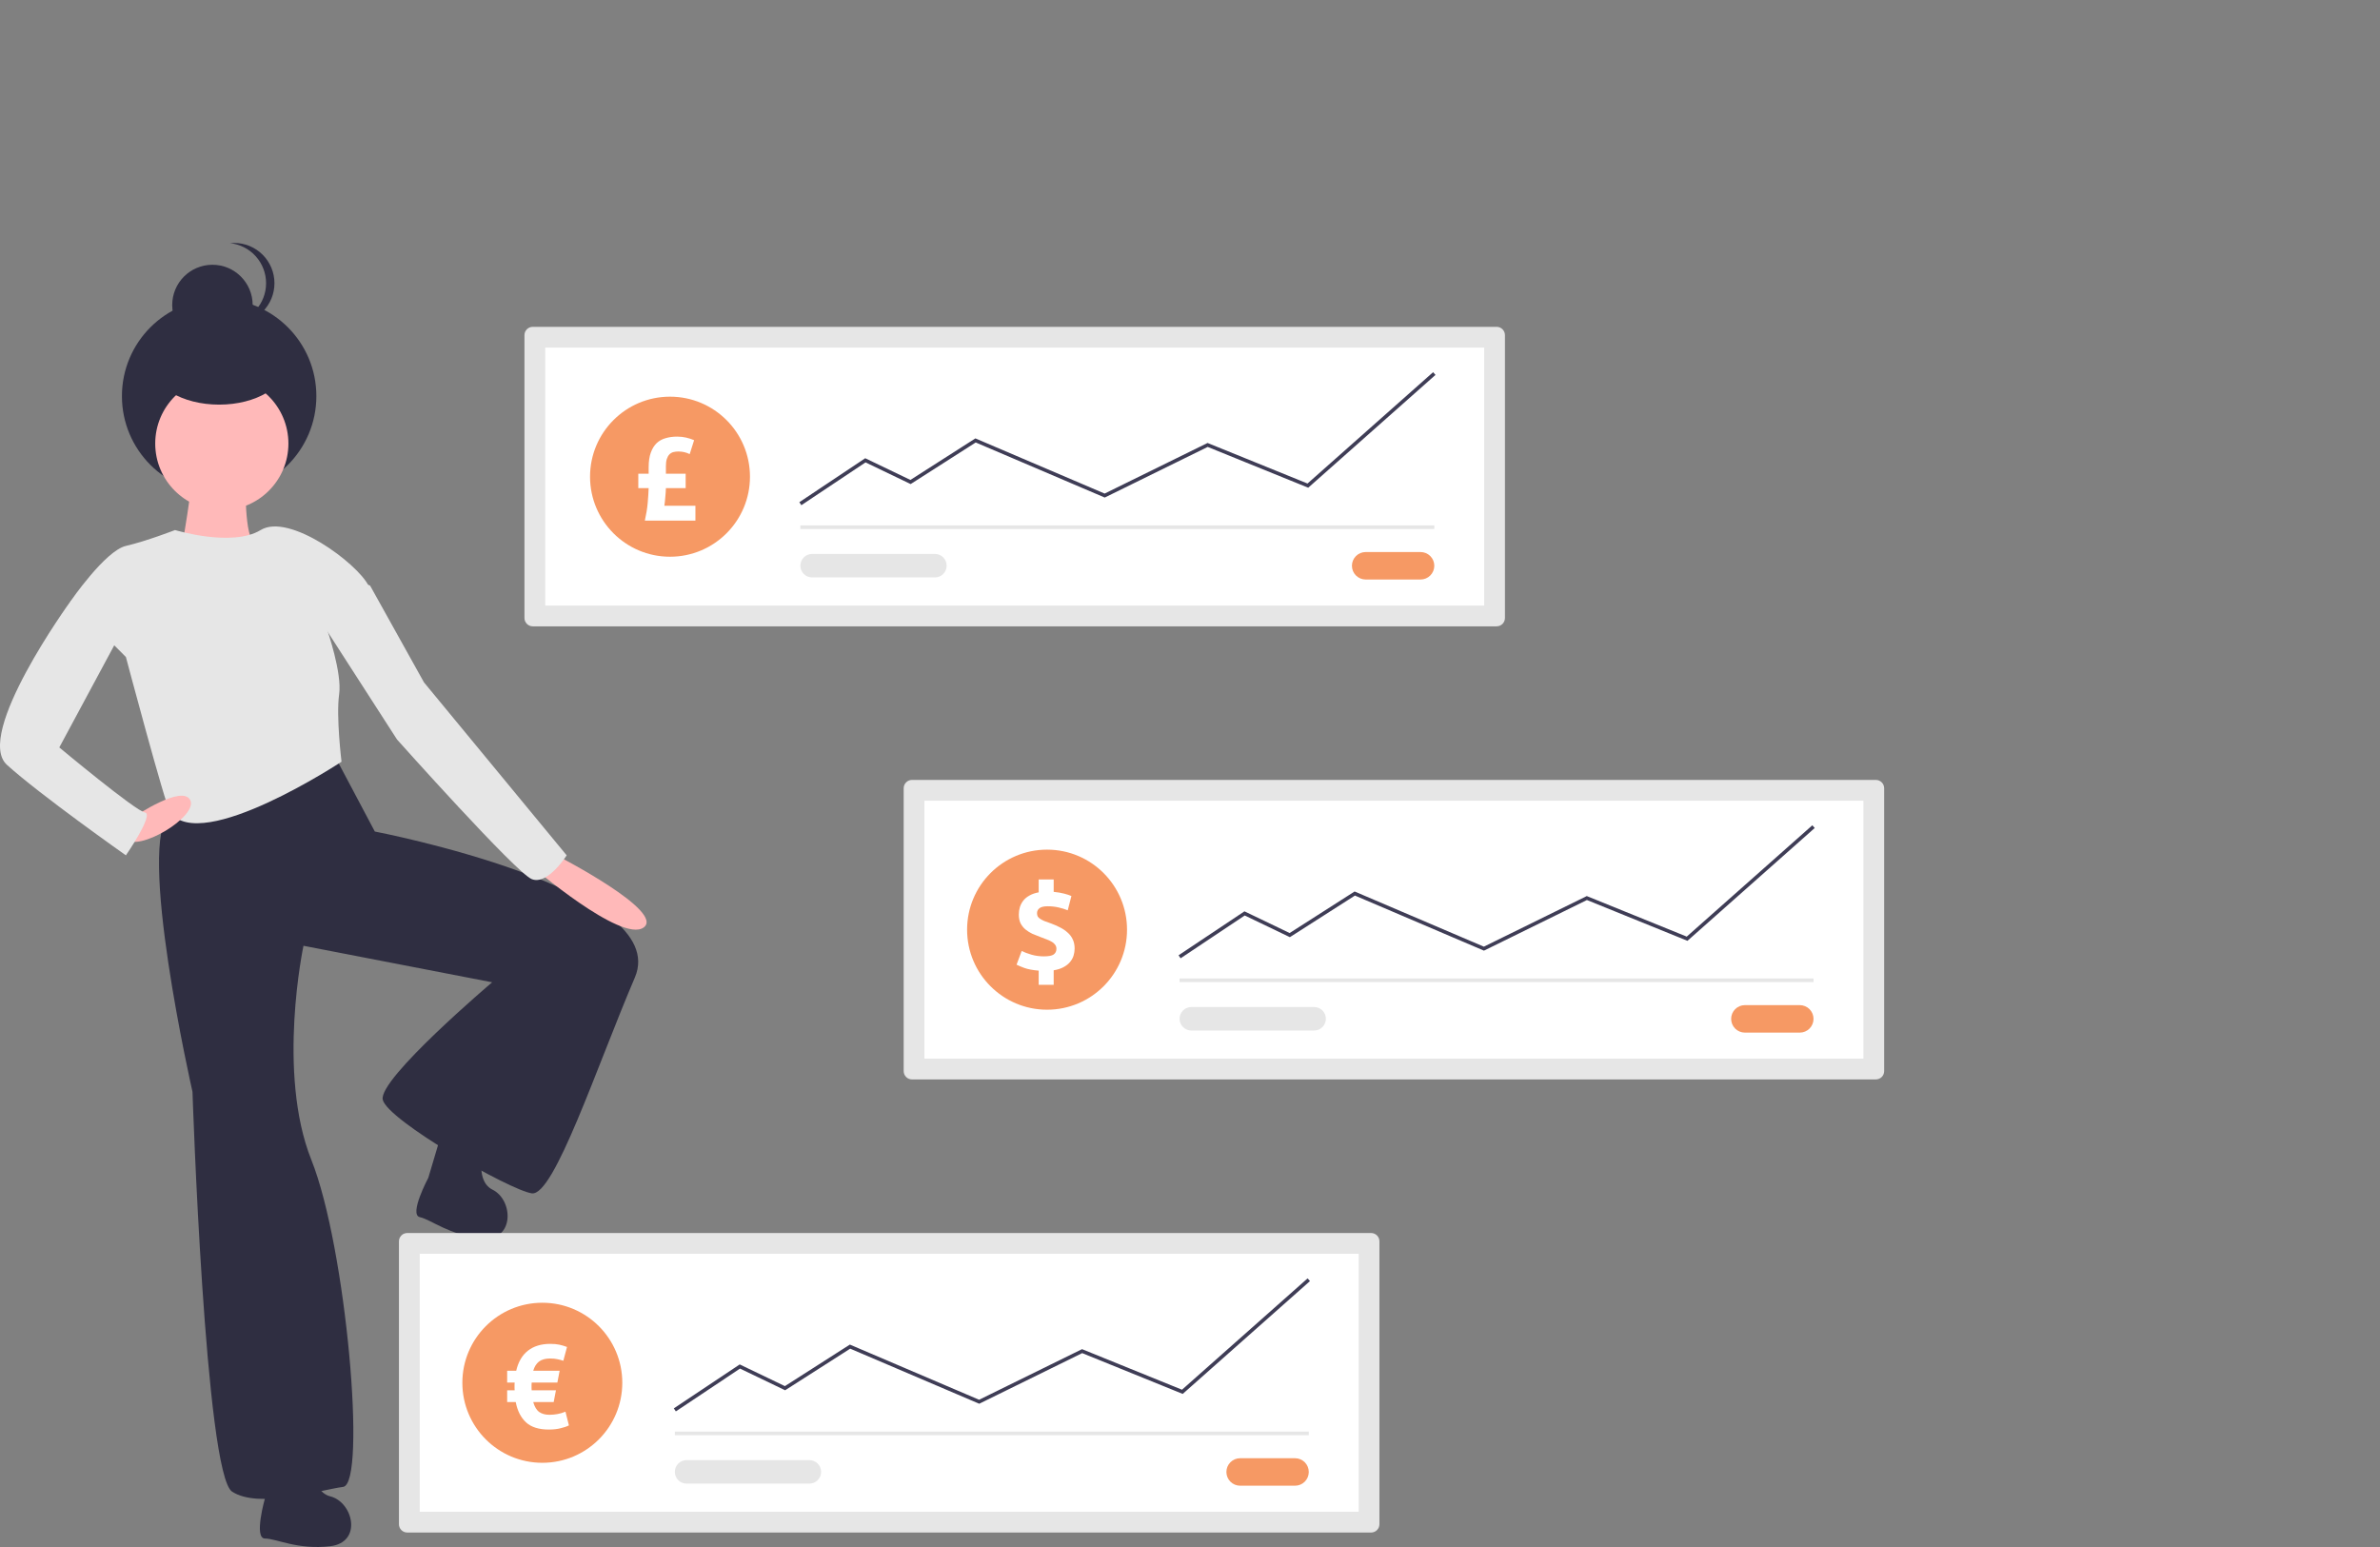 <svg width="480" height="312" viewBox="0 0 480 312" fill="none" xmlns="http://www.w3.org/2000/svg">
<rect x="0" y="0" width="480" height="312" fill="#808080" stroke="none"/>
<g clip-path="url(#clip0)">
<path d="M34.344 163.864C27.309 169.625 38.821 220.19 38.821 220.19C38.821 220.19 41.379 297.317 46.815 300.838C52.251 304.358 64.403 300.518 69.199 299.877C73.996 299.237 69.839 251.553 62.804 233.951C55.769 216.349 61.205 190.747 61.205 190.747L99.258 198.108C99.258 198.108 76.234 217.629 77.194 221.79C78.153 225.95 102.776 240.032 107.253 240.672C111.73 241.312 120.363 215.069 128.038 197.147C135.713 179.226 75.595 167.704 75.595 167.704L67.281 152.023C67.281 152.023 41.379 158.104 34.344 163.864Z" fill="#2F2E41"/>
<path d="M53.443 302.166C53.443 302.166 51.122 310.294 53.443 310.294C55.763 310.294 60.017 312.616 66.592 311.842C73.166 311.068 71.233 302.94 66.592 301.779C61.951 300.617 63.111 291.328 63.111 291.328C61.564 288.232 54.216 292.102 54.216 292.102L53.443 302.166Z" fill="#2F2E41"/>
<path d="M86.386 237.53C86.386 237.53 82.406 244.986 84.674 245.475C86.942 245.965 90.611 249.133 97.201 249.764C103.791 250.395 103.614 242.041 99.322 239.927C95.03 237.812 98.121 228.977 98.121 228.977C97.262 225.624 89.263 227.856 89.263 227.856L86.386 237.53Z" fill="#2F2E41"/>
<path d="M38.661 94.577C39.3 95.857 36.422 111.859 36.422 111.859L38.981 116.339C38.981 116.339 53.69 110.579 51.452 109.619C49.213 108.659 49.533 96.818 49.533 96.818C49.533 96.818 38.021 93.297 38.661 94.577Z" fill="#FFB9B9"/>
<path d="M44.197 99.51C55.026 99.51 63.804 90.725 63.804 79.887C63.804 69.05 55.026 60.265 44.197 60.265C33.369 60.265 24.591 69.05 24.591 79.887C24.591 90.725 33.369 99.51 44.197 99.51Z" fill="#2F2E41"/>
<path d="M42.845 69.637C47.326 69.637 50.958 66.002 50.958 61.518C50.958 57.033 47.326 53.398 42.845 53.398C38.364 53.398 34.732 57.033 34.732 61.518C34.732 66.002 38.364 69.637 42.845 69.637Z" fill="#2F2E41"/>
<path d="M46.395 65.195C46.675 65.225 46.957 65.239 47.24 65.239C48.305 65.239 49.36 65.029 50.344 64.621C51.329 64.213 52.223 63.615 52.977 62.861C53.73 62.107 54.328 61.212 54.735 60.227C55.143 59.242 55.353 58.186 55.353 57.12C55.353 56.053 55.143 54.998 54.735 54.012C54.328 53.027 53.73 52.132 52.977 51.378C52.223 50.624 51.329 50.026 50.344 49.618C49.36 49.21 48.305 49 47.24 49C46.957 49 46.675 49.015 46.395 49.044C48.389 49.253 50.236 50.194 51.578 51.685C52.92 53.177 53.663 55.113 53.663 57.12C53.663 59.127 52.92 61.063 51.578 62.554C50.236 64.045 48.389 64.986 46.395 65.195Z" fill="#2F2E41"/>
<path d="M44.736 102.898C52.154 102.898 58.167 96.88 58.167 89.457C58.167 82.033 52.154 76.016 44.736 76.016C37.319 76.016 31.306 82.033 31.306 89.457C31.306 96.88 37.319 102.898 44.736 102.898Z" fill="#FFB9B9"/>
<path d="M25.39 110.099C21.233 111.059 14.198 121.3 14.198 121.3L25.39 132.501C25.39 132.501 33.384 162.584 34.344 163.864C40.629 172.251 68.879 153.623 68.879 153.623C68.879 153.623 67.76 144.502 68.4 140.022C69.015 135.713 66.001 127.061 66.001 127.061C66.001 127.061 76.554 122.58 74.316 118.1C72.077 113.619 58.327 103.378 52.571 106.899C46.815 110.419 35.303 106.899 35.303 106.899C35.303 106.899 29.547 109.139 25.39 110.099Z" fill="#E6E6E6"/>
<path d="M107.093 174.585C107.093 174.585 125.32 190.267 129.797 187.066C134.274 183.866 112.529 172.665 112.529 172.665L107.093 174.585Z" fill="#FFB9B9"/>
<path d="M25.23 169.145C27.788 172.025 39.94 164.664 38.382 161.395C36.824 158.127 27.149 164.664 27.149 164.664C27.149 164.664 22.672 166.264 25.23 169.145Z" fill="#FFB9B9"/>
<path d="M25.39 125.78L11.96 150.743C11.96 150.743 27.309 163.544 29.227 163.864C31.146 164.184 25.39 172.505 25.39 172.505C25.39 172.505 8.122 160.344 1.407 154.263C-5.308 148.183 14.198 121.3 14.198 121.3L19.954 117.78L25.39 125.78Z" fill="#E6E6E6"/>
<path d="M64.403 124.82L80.072 149.143C80.072 149.143 104.055 176.025 107.253 177.306C110.451 178.586 114.288 172.505 114.288 172.505L85.508 137.622L74.636 118.1L70.479 116.5L64.403 124.82Z" fill="#E6E6E6"/>
<path d="M44.197 81.606C51.665 81.606 57.719 77.971 57.719 73.487C57.719 69.002 51.665 65.367 44.197 65.367C36.729 65.367 30.675 69.002 30.675 73.487C30.675 77.971 36.729 81.606 44.197 81.606Z" fill="#2F2E41"/>
<path d="M82.131 248.676C81.687 248.677 81.263 248.853 80.949 249.167C80.636 249.48 80.46 249.905 80.459 250.349V307.407C80.46 307.85 80.636 308.276 80.949 308.589C81.263 308.903 81.687 309.079 82.131 309.08H276.532C276.975 309.079 277.4 308.903 277.714 308.589C278.027 308.275 278.203 307.85 278.204 307.407V250.349C278.203 249.905 278.027 249.48 277.714 249.167C277.4 248.853 276.975 248.677 276.532 248.676L82.131 248.676Z" fill="#E6E6E6"/>
<path d="M84.648 304.887H274.015V252.868H84.648V304.887Z" fill="white"/>
<path d="M250.112 294.096C249.748 294.095 249.388 294.167 249.051 294.306C248.715 294.445 248.409 294.649 248.152 294.906C247.895 295.164 247.69 295.469 247.551 295.806C247.412 296.142 247.34 296.503 247.34 296.867C247.34 297.231 247.412 297.592 247.551 297.928C247.69 298.265 247.895 298.57 248.152 298.828C248.409 299.085 248.715 299.289 249.051 299.428C249.388 299.567 249.748 299.638 250.112 299.638H261.188C261.922 299.638 262.626 299.346 263.146 298.826C263.665 298.307 263.957 297.602 263.957 296.867C263.957 296.132 263.665 295.427 263.146 294.907C262.626 294.388 261.922 294.096 261.188 294.096H250.112Z" fill="#F69964"/>
<path d="M263.957 288.721H136.102V289.45H263.957V288.721Z" fill="#E6E6E6"/>
<path d="M109.376 295.018C118.283 295.018 125.504 287.792 125.504 278.878C125.504 269.964 118.283 262.738 109.376 262.738C100.47 262.738 93.249 269.964 93.249 278.878C93.249 287.792 100.47 295.018 109.376 295.018Z" fill="#F69964"/>
<path d="M104.108 276.456C104.524 274.664 105.316 273.312 106.484 272.4C107.652 271.488 109.148 271.032 110.972 271.032C111.692 271.032 112.308 271.088 112.82 271.2C113.332 271.312 113.844 271.464 114.356 271.656L113.612 274.44C113.228 274.312 112.836 274.208 112.436 274.128C112.036 274.032 111.54 273.984 110.948 273.984C109.988 273.984 109.236 274.192 108.692 274.608C108.164 275.024 107.78 275.64 107.54 276.456H112.868L112.412 278.832H107.228C107.212 279.008 107.204 279.16 107.204 279.288C107.204 279.4 107.204 279.52 107.204 279.648C107.204 279.776 107.204 279.888 107.204 279.984C107.204 280.08 107.212 280.216 107.228 280.392H112.124L111.668 282.768H107.54C107.812 283.728 108.22 284.4 108.764 284.784C109.308 285.152 109.988 285.336 110.804 285.336C111.332 285.336 111.868 285.288 112.412 285.192C112.956 285.096 113.5 284.936 114.044 284.712L114.74 287.472C114.308 287.696 113.748 287.888 113.06 288.048C112.388 288.224 111.596 288.312 110.684 288.312C108.684 288.312 107.156 287.832 106.1 286.872C105.044 285.896 104.348 284.528 104.012 282.768H102.284V280.392H103.796C103.78 280.216 103.772 280.08 103.772 279.984C103.772 279.888 103.772 279.776 103.772 279.648C103.772 279.52 103.772 279.384 103.772 279.24C103.772 279.096 103.78 278.96 103.796 278.832H102.284V276.456H104.108Z" fill="white"/>
<path d="M136.304 284.65L135.9 284.043L149.186 275.178L158.297 279.555L171.401 271.176L197.469 282.305L218.228 272.099L238.386 280.278L263.715 257.826L264.198 258.372L238.531 281.124L218.257 272.897L197.49 283.107L171.469 271.998L158.347 280.388L149.245 276.016L136.304 284.65Z" fill="#3F3D56"/>
<path d="M138.47 294.477C138.159 294.477 137.85 294.538 137.563 294.657C137.275 294.775 137.014 294.95 136.794 295.17C136.573 295.39 136.399 295.651 136.28 295.939C136.16 296.227 136.099 296.535 136.099 296.847C136.099 297.158 136.16 297.466 136.28 297.754C136.399 298.042 136.573 298.303 136.794 298.523C137.014 298.743 137.275 298.918 137.563 299.037C137.85 299.156 138.159 299.217 138.47 299.216H163.239C163.867 299.215 164.468 298.965 164.912 298.521C165.355 298.077 165.604 297.475 165.604 296.847C165.604 296.219 165.355 295.616 164.912 295.172C164.468 294.728 163.867 294.478 163.239 294.477H138.47Z" fill="#E6E6E6"/>
<path d="M107.445 65.915C107.002 65.915 106.577 66.092 106.264 66.405C105.95 66.719 105.774 67.144 105.773 67.588V124.645C105.774 125.089 105.95 125.514 106.264 125.828C106.577 126.141 107.002 126.318 107.445 126.318H301.847C302.29 126.318 302.715 126.141 303.028 125.828C303.341 125.514 303.518 125.089 303.518 124.645V67.588C303.518 67.144 303.341 66.719 303.028 66.405C302.715 66.092 302.29 65.915 301.847 65.915L107.445 65.915Z" fill="#E6E6E6"/>
<path d="M109.962 122.126H299.329V70.107H109.962V122.126Z" fill="white"/>
<path d="M275.427 111.335C274.692 111.335 273.988 111.626 273.469 112.146C272.949 112.666 272.658 113.371 272.658 114.106C272.658 114.841 272.949 115.545 273.469 116.065C273.988 116.585 274.692 116.877 275.427 116.877H286.502C287.237 116.877 287.941 116.585 288.46 116.065C288.979 115.545 289.271 114.841 289.271 114.106C289.271 113.371 288.979 112.666 288.46 112.146C287.941 111.626 287.237 111.335 286.502 111.335H275.427Z" fill="#F69964"/>
<path d="M289.271 105.959H161.417V106.689H289.271V105.959Z" fill="#E6E6E6"/>
<path d="M135.127 112.281C144.034 112.281 151.255 105.054 151.255 96.14C151.255 87.226 144.034 80 135.127 80C126.22 80 119 87.226 119 96.14C119 105.054 126.22 112.281 135.127 112.281Z" fill="#F69964"/>
<path d="M134.3 95.544H138.284V98.448H134.3C134.284 99.008 134.244 99.608 134.18 100.248C134.132 100.888 134.068 101.472 133.988 102H140.252V105H130.052C130.34 103.72 130.532 102.536 130.628 101.448C130.724 100.36 130.788 99.36 130.82 98.448H128.732V95.544H130.82V94.272C130.82 93.072 130.964 92.08 131.252 91.296C131.54 90.496 131.932 89.856 132.428 89.376C132.94 88.896 133.548 88.56 134.252 88.368C134.956 88.16 135.724 88.056 136.556 88.056C137.196 88.056 137.796 88.12 138.356 88.248C138.916 88.376 139.46 88.552 139.988 88.776L139.1 91.584C138.732 91.408 138.38 91.28 138.044 91.2C137.724 91.12 137.332 91.072 136.868 91.056C136.484 91.056 136.132 91.096 135.812 91.176C135.508 91.256 135.244 91.408 135.02 91.632C134.796 91.856 134.62 92.16 134.492 92.544C134.364 92.928 134.3 93.408 134.3 93.984V95.544Z" fill="white"/>
<path d="M161.618 101.888L161.215 101.281L174.5 92.417L183.611 96.794L196.716 88.415L196.892 88.49L222.783 99.543L243.542 89.338L263.7 97.517L289.03 75.064L289.513 75.61L263.845 98.362L243.571 90.136L222.805 100.345L196.784 89.236L183.662 97.627L174.559 93.254L161.618 101.888Z" fill="#3F3D56"/>
<path d="M163.784 111.716C163.157 111.717 162.555 111.967 162.112 112.411C161.668 112.855 161.419 113.457 161.419 114.085C161.419 114.713 161.668 115.316 162.112 115.76C162.555 116.204 163.157 116.454 163.784 116.455H188.554C189.182 116.455 189.784 116.205 190.228 115.761C190.672 115.316 190.921 114.714 190.921 114.085C190.921 113.457 190.672 112.854 190.228 112.41C189.784 111.965 189.182 111.716 188.554 111.716H163.784Z" fill="#E6E6E6"/>
<path d="M183.927 157.295C183.484 157.296 183.059 157.472 182.745 157.786C182.432 158.1 182.256 158.525 182.255 158.968V216.026C182.256 216.47 182.432 216.895 182.745 217.208C183.059 217.522 183.484 217.698 183.927 217.699H378.328C378.772 217.698 379.196 217.522 379.51 217.208C379.823 216.895 379.999 216.47 380 216.026V158.968C379.999 158.525 379.823 158.1 379.51 157.786C379.196 157.472 378.772 157.296 378.328 157.295L183.927 157.295Z" fill="#E6E6E6"/>
<path d="M186.444 213.507H375.811V161.488H186.444V213.507Z" fill="white"/>
<path d="M351.908 202.715C351.174 202.715 350.47 203.007 349.95 203.527C349.431 204.047 349.139 204.751 349.139 205.486C349.139 206.221 349.431 206.926 349.95 207.446C350.47 207.965 351.174 208.257 351.908 208.257H362.984C363.718 208.257 364.423 207.965 364.942 207.446C365.461 206.926 365.753 206.221 365.753 205.486C365.753 204.751 365.461 204.047 364.942 203.527C364.423 203.007 363.718 202.715 362.984 202.715H351.908Z" fill="#F69964"/>
<path d="M365.753 197.34H237.898V198.069H365.753V197.34Z" fill="#E6E6E6"/>
<path d="M211.173 203.638C220.08 203.638 227.3 196.411 227.3 187.497C227.3 178.583 220.08 171.357 211.173 171.357C202.266 171.357 195.045 178.583 195.045 187.497C195.045 196.411 202.266 203.638 211.173 203.638Z" fill="#F69964"/>
<path d="M209.484 195.76C208.316 195.664 207.364 195.488 206.628 195.232C205.908 194.96 205.372 194.736 205.02 194.56L206.052 191.8C206.612 192.072 207.276 192.32 208.044 192.544C208.828 192.768 209.652 192.88 210.516 192.88C211.492 192.88 212.156 192.752 212.508 192.496C212.876 192.224 213.06 191.848 213.06 191.368C213.06 191.064 212.988 190.808 212.844 190.6C212.7 190.376 212.492 190.176 212.22 190C211.948 189.824 211.604 189.656 211.188 189.496C210.772 189.32 210.292 189.136 209.748 188.944C209.22 188.752 208.7 188.544 208.188 188.32C207.692 188.08 207.236 187.792 206.82 187.456C206.42 187.12 206.092 186.712 205.836 186.232C205.596 185.736 205.476 185.144 205.476 184.456C205.476 183.928 205.548 183.424 205.692 182.944C205.852 182.448 206.092 182 206.412 181.6C206.732 181.2 207.148 180.864 207.66 180.592C208.172 180.304 208.78 180.096 209.484 179.968V177.376H212.508V179.872C213.34 179.952 214.052 180.072 214.644 180.232C215.252 180.392 215.732 180.552 216.084 180.712L215.34 183.592C214.812 183.368 214.196 183.176 213.492 183.016C212.804 182.856 212.076 182.776 211.308 182.776C210.54 182.776 209.988 182.904 209.652 183.16C209.316 183.416 209.148 183.752 209.148 184.168C209.148 184.424 209.196 184.648 209.292 184.84C209.404 185.016 209.572 185.176 209.796 185.32C210.02 185.464 210.292 185.608 210.612 185.752C210.948 185.88 211.348 186.024 211.812 186.184C212.516 186.44 213.164 186.72 213.756 187.024C214.364 187.328 214.884 187.68 215.316 188.08C215.764 188.464 216.108 188.92 216.348 189.448C216.604 189.976 216.732 190.592 216.732 191.296C216.732 191.776 216.66 192.256 216.516 192.736C216.372 193.2 216.132 193.632 215.796 194.032C215.46 194.432 215.02 194.776 214.476 195.064C213.948 195.352 213.292 195.56 212.508 195.688V198.616H209.484V195.76Z" fill="white"/>
<path d="M238.1 193.269L237.696 192.662L250.982 183.798L260.093 188.175L273.197 179.796L273.374 179.871L299.265 190.924L320.024 180.719L340.182 188.897L365.511 166.445L365.994 166.991L340.327 189.743L320.053 181.517L299.286 191.726L273.266 180.617L260.143 189.008L251.041 184.635L238.1 193.269Z" fill="#3F3D56"/>
<path d="M240.266 203.096C239.638 203.096 239.036 203.346 238.592 203.79C238.148 204.235 237.898 204.837 237.898 205.466C237.898 206.094 238.148 206.697 238.592 207.141C239.036 207.586 239.638 207.835 240.266 207.835H265.036C265.664 207.835 266.266 207.586 266.71 207.141C267.154 206.697 267.403 206.094 267.403 205.466C267.403 204.837 267.154 204.235 266.71 203.79C266.266 203.346 265.664 203.096 265.036 203.096H240.266Z" fill="#E6E6E6"/>
</g>
<defs>
<clipPath id="clip0">
<rect width="480" height="312" fill="white"/>
</clipPath>
</defs>
</svg>
